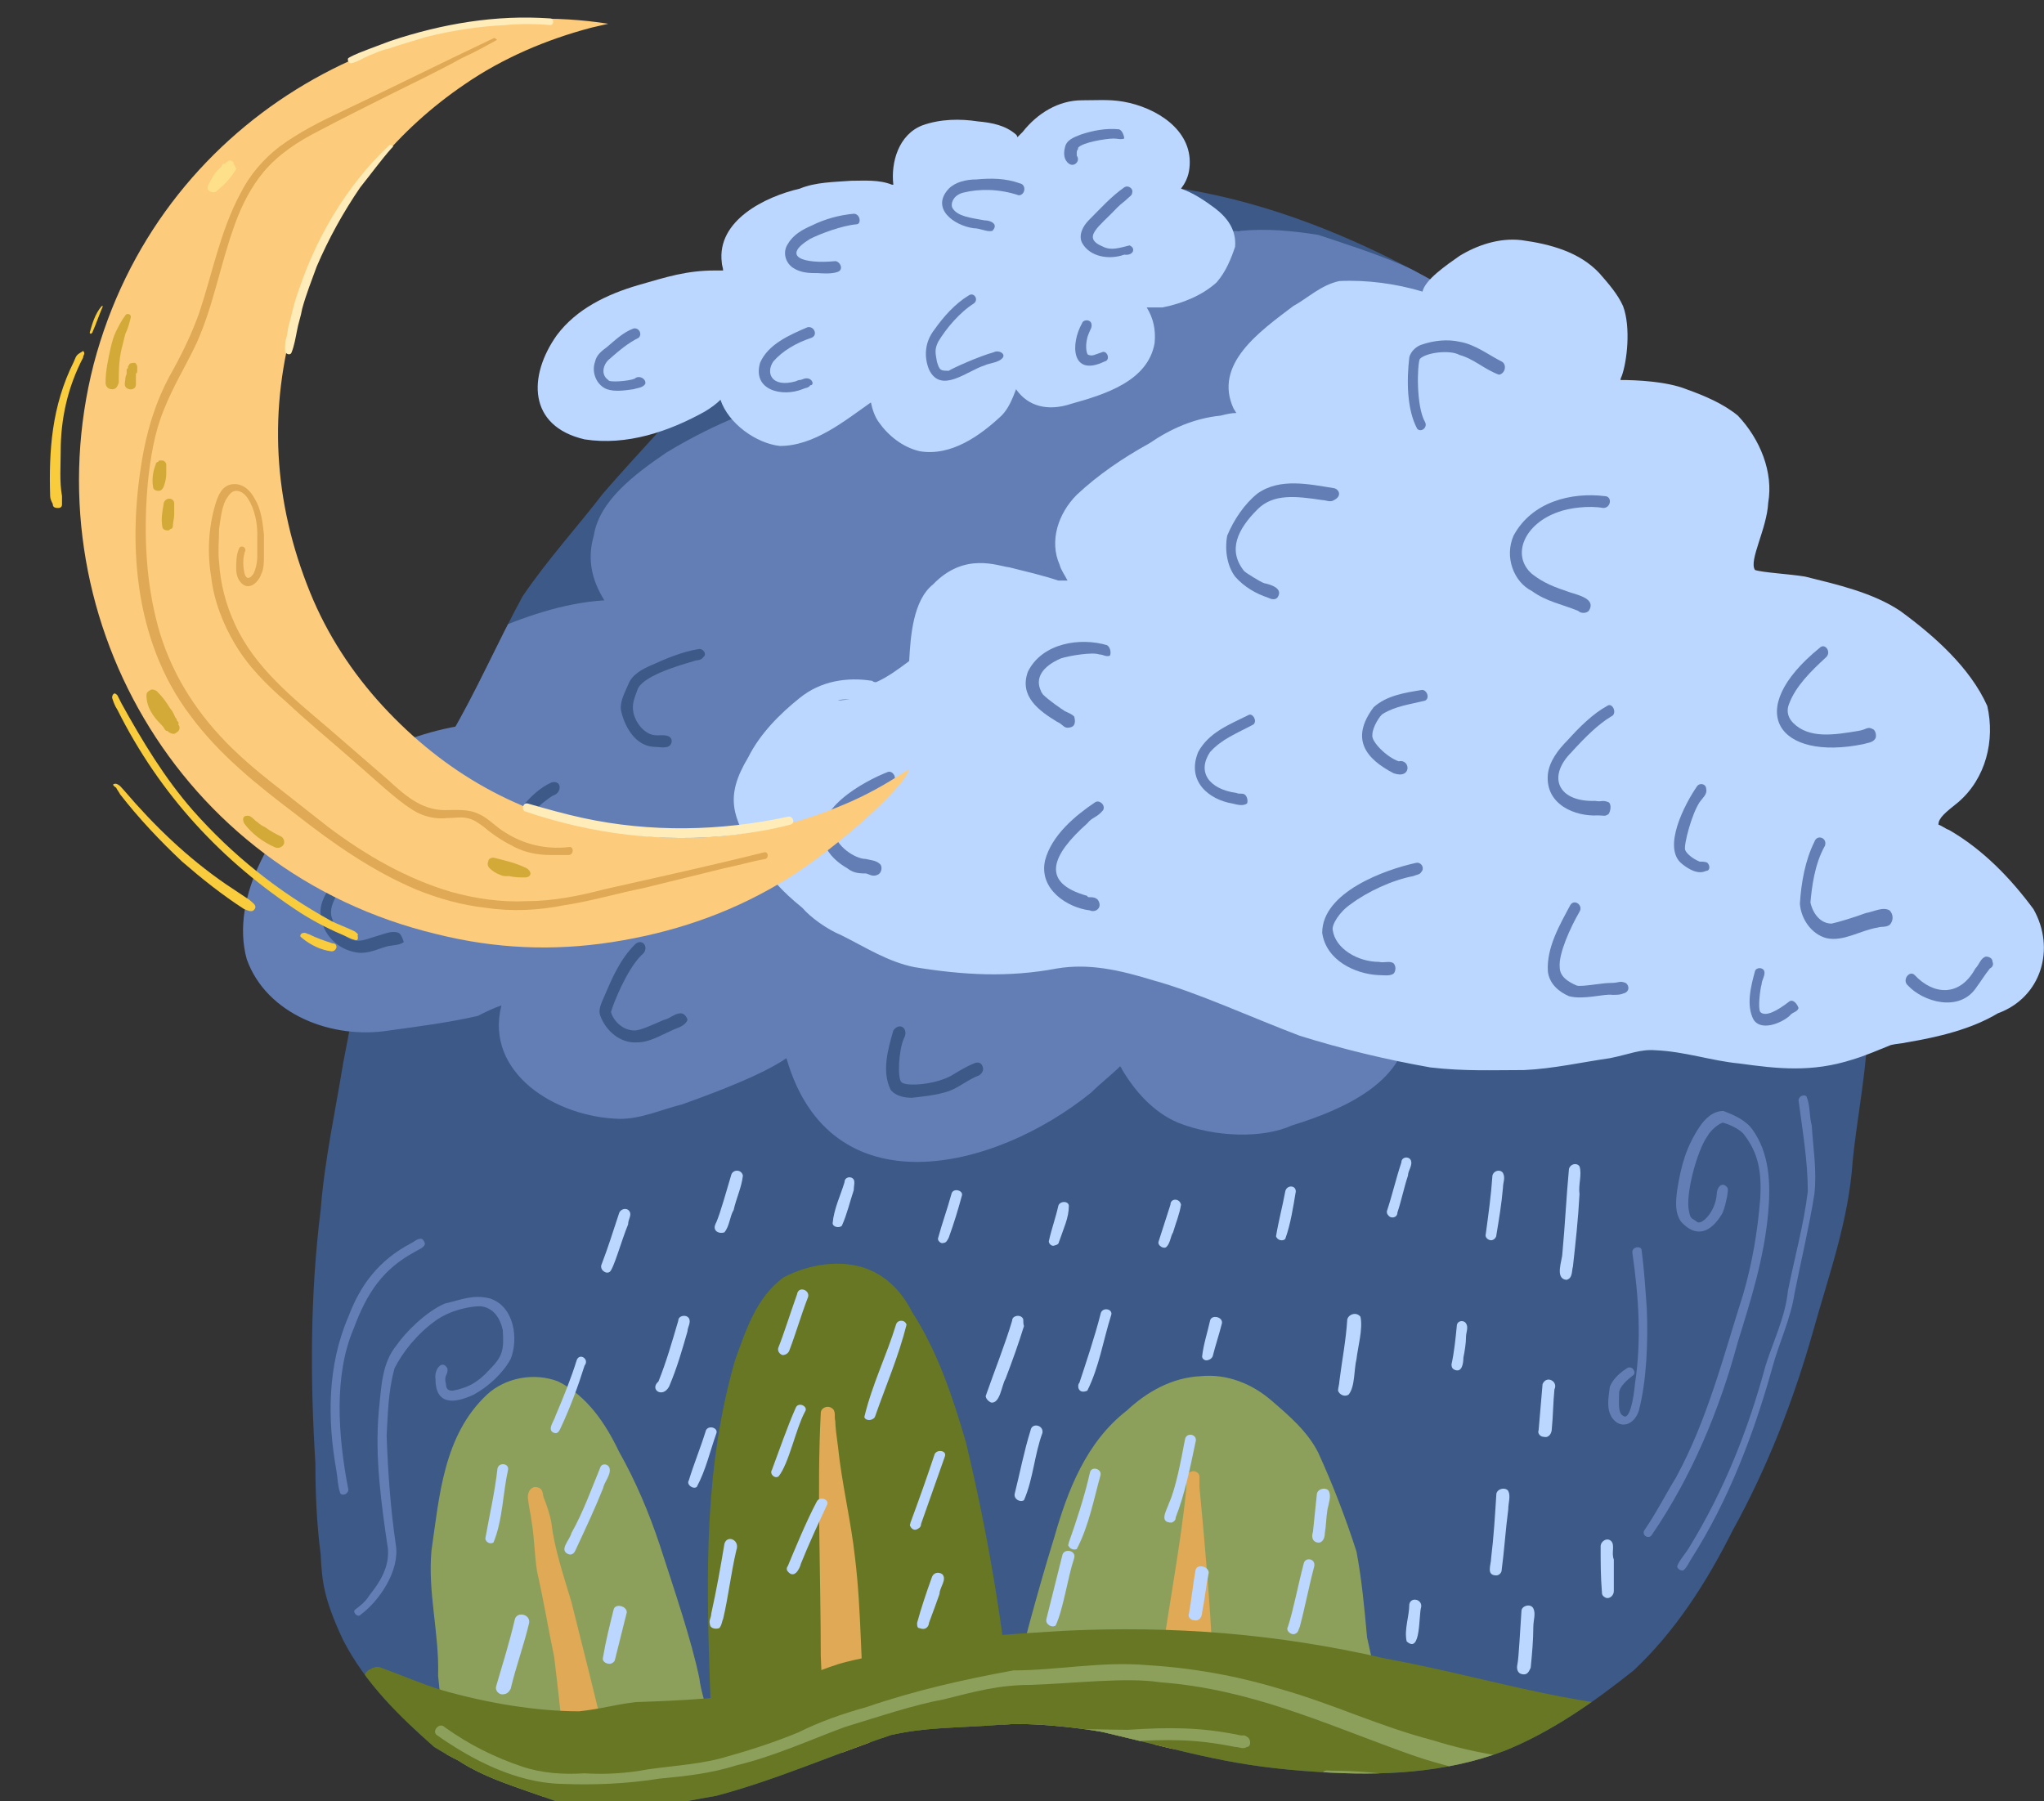 <?xml version="1.0" encoding="utf-8"?>
<!-- Generator: Adobe Illustrator 27.0.0, SVG Export Plug-In . SVG Version: 6.00 Build 0)  -->
<svg version="1.1" xmlns="http://www.w3.org/2000/svg" xmlns:xlink="http://www.w3.org/1999/xlink" x="0px" y="0px"
	 viewBox="0 0 154.9 136.5" style="enable-background:new 0 0 154.9 136.5;" xml:space="preserve">
<rect x="0" y="0" width="154.9" height="136.5" fill="#333333" stroke="none"/>
<style type="text/css">
	.st0{fill:#FFFFFF;}
	.st1{fill:#3C5987;}
	.st2{clip-path:url(#SVGID_00000178910082032595445960000013794897233981812380_);}
	.st3{fill:#8CA2CF;}
	.st4{fill:#BBD7FF;}
	.st5{fill:#627EB5;}
	.st6{clip-path:url(#SVGID_00000060021911994728555000000002998080986450875041_);}
	.st7{fill:#8CA05C;}
	.st8{fill:#677724;}
	.st9{fill:#E0A955;}
	.st10{fill:#669CD3;}
	.st11{clip-path:url(#SVGID_00000036965409694277039570000012477989347998289291_);}
	.st12{fill:#92C4FC;}
	.st13{fill:#FAF4D2;}
	.st14{fill:#FCCB7C;}
	.st15{clip-path:url(#SVGID_00000050638486255115893140000007020484305833019832_);}
	.st16{clip-path:url(#SVGID_00000093871011482233588010000003759229317826209433_);}
	.st17{fill:#C5CAF0;}
	.st18{clip-path:url(#SVGID_00000063594212059406082250000013262875117136675482_);}
	.st19{clip-path:url(#SVGID_00000078739421402708304350000008470641235585021870_);}
	.st20{clip-path:url(#SVGID_00000130638406717029328770000008021366160433414028_);}
	.st21{clip-path:url(#SVGID_00000083803642202403637750000017756115185648603060_);}
	.st22{fill:#F9CC3D;}
	.st23{fill:#FFEAAE;}
	.st24{fill:#FFECB8;}
	.st25{fill:#D3AA37;}
	.st26{fill:#FFE08A;}
	.st27{clip-path:url(#SVGID_00000067220990943834938010000005383584640539840932_);}
	.st28{clip-path:url(#SVGID_00000069372834777728846820000013840548642948045193_);}
	.st29{clip-path:url(#SVGID_00000013188112568357761020000014147478589717878405_);}
	.st30{clip-path:url(#SVGID_00000018939006285138115910000006964184716708124077_);}
	.st31{clip-path:url(#SVGID_00000111170438040483546610000013545396458555286173_);}
	.st32{clip-path:url(#SVGID_00000041280290876995297910000004475090880394606475_);}
	.st33{clip-path:url(#SVGID_00000050640384748015270820000002118558831931362946_);}
	.st34{clip-path:url(#SVGID_00000093886756645117800410000011711625971044440491_);}
	.st35{clip-path:url(#SVGID_00000010308325704387005260000010489355850927551644_);}
</style>
<g id="BACKGROUND">
</g>
<g id="OBJECTS">
	<g>
		<g>
			<path class="st1" d="M141.4,72.4c-0.2-2.5-0.9-4.9-1.4-7.3c-0.5-2-0.8-4-1.3-6c-0.9-3.9-2.2-7.7-3.8-11.4
				c-1.3-3.5-3.2-6.6-5.4-9.5c-2.6-3.4-5.5-6.5-8.7-9.1c-1.9-1.5-4-2.6-6-4C97.3,13.4,73.7,5.6,53.6,28.6c-2.6,3-5.3,5.8-7.9,8.8
				c-2,2.6-4.2,5-6.1,7.8c-1.9,3.5-3.5,7.2-5.5,10.6c-1,1.9-2.1,3.8-2.9,5.8c-1,2.6-1.7,5.4-2.6,8c-1.2,3.6-1.9,7.3-2.6,11
				c-0.6,3.7-1.4,7.3-1.7,11.1c-0.8,6.4-0.8,12.8-0.4,19.2c0,2.3,0.1,4.6,0.4,6.9c0.1,2,0.2,3.3,1.7,6.5c1.7,3.3,4.3,5.8,6.9,8.1
				c1.8,1.1,1.5,0.8,2.1,1.2c1.6,1,3.4,1.6,5.1,2.2c1.8,0.6,3.6,1.4,5.4,1.6c2.9-0.1,5.9-0.8,8.8-1.3c4.5-1.2,8.8-3.1,13.2-4.6
				c2.7-0.6,4.4-0.5,8.6-0.8c2.8-0.2,7.3,0.5,7.6,0.6c6.8,1.6,9.7,2.6,16.3,3c4.7,0.3,9.5,0.1,14-1.6c3.5-1.4,6.8-3.7,9.8-6.1
				c3.1-2.9,5.5-6.6,7.5-10.6c2.6-4.7,4.6-9.8,6.1-15.1c1.2-4.3,2.7-8.4,3-12.9c0.3-3,0.9-6,1.1-9.1
				C141.8,76.6,141.5,74.5,141.4,72.4"/>
			<g>
				<defs>
					<path id="SVGID_00000133502389729206774590000008233381324786025121_" d="M141.4,72.4c-0.2-2.5-0.9-4.9-1.4-7.3
						c-0.5-2-0.8-4-1.3-6c-0.9-3.9-2.2-7.7-3.8-11.4c-1.3-3.5-3.2-6.6-5.4-9.5c-2.6-3.4-5.5-6.5-8.7-9.1c-1.9-1.5-4-2.6-6-4
						C97.3,13.4,73.7,5.6,53.6,28.6c-2.6,3-5.3,5.8-7.9,8.8c-2,2.6-4.2,5-6.1,7.8c-1.9,3.5-3.5,7.2-5.5,10.6c-1,1.9-2.1,3.8-2.9,5.8
						c-1,2.6-1.7,5.4-2.6,8c-1.2,3.6-1.9,7.3-2.6,11c-0.6,3.7-1.4,7.3-1.7,11.1c-0.8,6.4-0.8,12.8-0.4,19.2c0,2.3,0.1,4.6,0.4,6.9
						c0.1,2,0.2,3.3,1.7,6.5c1.7,3.3,4.3,5.8,6.9,8.1c1.8,1.1,1.5,0.8,2.1,1.2c1.6,1,3.4,1.6,5.1,2.2c1.8,0.6,3.6,1.4,5.4,1.6
						c2.9-0.1,5.9-0.8,8.8-1.3c4.5-1.2,8.8-3.1,13.2-4.6c2.7-0.6,4.4-0.5,8.6-0.8c2.8-0.2,7.3,0.5,7.6,0.6c6.8,1.6,9.7,2.6,16.3,3
						c4.7,0.3,9.5,0.1,14-1.6c3.5-1.4,6.8-3.7,9.8-6.1c3.1-2.9,5.5-6.6,7.5-10.6c2.6-4.7,4.6-9.8,6.1-15.1c1.2-4.3,2.7-8.4,3-12.9
						c0.3-3,0.9-6,1.1-9.1C141.8,76.6,141.5,74.5,141.4,72.4"/>
				</defs>
				<clipPath id="SVGID_00000175323230771114514210000013279992624161145990_">
					<use xlink:href="#SVGID_00000133502389729206774590000008233381324786025121_"  style="overflow:visible;"/>
				</clipPath>
				<g style="clip-path:url(#SVGID_00000175323230771114514210000013279992624161145990_);">
					<path class="st5" d="M138.8,55.4c-0.7-5.5-3.8-9.9-7.8-14.2c-1.7-1.8-3-3.9-4.9-5.6c-1.4-1.4-2.5-2.9-3.9-4.3
						c-1.7-1.7-2.9-2.5-4.7-4.1c-2.9-3-7-5.2-11.2-7.1c-2.1-0.9-4.3-1.6-6.4-2.3c-1.9-0.3-3.9-0.5-5.9-0.3c-0.3,0.1-0.2-0.1-0.9,0.1
						c-0.1,0-0.1,0.1-0.2,0.1c-4.3,0.1-8.7,0.6-12.4,2.1c-4.1,1.9-6.5,5.3-6.9,8.8c0,0.2,0,0.3,0,0.4c-0.9-0.2-1.8-0.4-2.7-0.4
						c-7.8,0.2-14.3,2-20.4,5.7C48,36,45.4,38,45,40.6c-0.5,1.7-0.2,3.3,0.8,4.9c-3.2,0.2-6.2,1.3-9,2.5c-5.7,2.2-11.3,4.9-14.9,8.8
						c-2.2,3.2,1.8,5.7,5.8,6c7.9,0.7,15.9-0.1,23.8-0.7c-1.9,2.2-4,5-1.9,7.4c6.3,6.8,23.6,4.2,31.9,0.2c1.9-0.8,3.6-1.8,5.3-2.8
						c0.3,1.1,1.1,2,2.1,2.8c1.2,1.2,2.9,2,4.9,2.2c8.3,1.1,19-1.7,25.6-6.7c0,0.4,0.2,0.8,0.4,1.2c0.7,1.4,2.3,2.4,4.3,2.8
						c2.1,0.5,4.2,0.2,6.3-0.4c3.8-0.9,7.4-2.7,9.5-5.3C141.6,60.8,139.2,57.2,138.8,55.4"/>
					<g>
						<g>
							<path class="st7" d="M53,127.2c-0.6-2.9-1.9-6.7-3-10.1c-0.8-2.4-1.8-4.8-3.1-7.1c-1-2.1-2.4-4.2-4.6-5.3
								c-1.8-0.7-4-0.3-5.4,1c-3.3,3.1-3.6,7.7-4.2,11.8c-0.3,3.2,0.6,6.3,0.5,9.5c0.4,3.7,0.6,7.5,1.6,11.1c0,0.1,0.1,0.1,0.2,0.1
								c0.2,0.7,1.3,0.6,1.6-0.2c0.1-0.1,0.2-0.3,0.2-0.4c0,0,0,0,0,0c0.1-0.1,0.1-0.1,0.1-0.1c0.4-0.3,1.2-0.6,1.6-0.8
								c0.5-0.1,0.8-0.1,1.7-0.3c0.3,0,0.5-0.1,0.8-0.2c1-0.2,2.5-0.8,2.8-0.8c2.2-0.1,4.3-0.5,6.4-0.4c1.1,0,2.3,0.1,3.4-0.1
								c0,0,0,0,0.1,0c0.3-0.1,0.6-0.2,0.7-0.5C54.6,132,53.2,129,53,127.2 M104.8,129.3c-0.4-1.5-0.9-3.9-1.2-5.2
								c-0.2-2.2-0.4-4.4-0.8-6.5c-0.8-2.5-1.8-5.1-2.9-7.5c-0.8-1.6-2.2-2.8-3.6-4c-1.4-1.2-3.3-2-5.3-1.8
								c-2.2,0.1-4.1,1.2-5.6,2.6c-3.1,2.4-4.5,6.1-5.5,9.6c-1.3,4.2-2.4,8.4-3.5,12.7c-0.1,0.6-0.5,1.3-0.4,1.9
								c-0.2,0.1-0.3,0.3-0.4,0.4c-0.3,0.5,0.4,1.1,1,0.9c0.1,0,0.3-0.2,0.4-0.3c0.1,0,0.1,0,0.1-0.1c1.5-0.3,4-0.2,6.1-0.1
								c2.7,0.2,5.4,0,8.1-0.1c4,0.1,8.1,0.2,12.1-0.2c0.6-0.1,1.4-0.4,1.5-1C105.1,130.1,104.9,129.7,104.8,129.3"/>
							<path class="st8" d="M76.7,129.8c-0.8-7.2-1.8-13.4-3.5-20.5c-1-3.4-2.1-6.8-4.1-9.9c-0.7-1.4-1.8-2.6-3.3-3.2
								c-2-0.8-4.5-0.4-6.4,0.6c-2.1,1.5-2.9,4.1-3.7,6.3c-2.3,8-2.2,15.9-1.9,24.6c0.1,1.9,0.1,3.9,0.3,5.8
								c-0.4,0.4-0.2,1.1,0.4,1.2c0.2,0.1,0.8-0.2,1-0.3c0.9-0.3,1.2-0.3,2.3-0.8c0.3-0.1,3.8-0.9,4.1-0.9c2.1-0.4,3.1-0.9,5.3-1
								c2.5,0.2,5.6,0,7.4,0.2C77,132.6,77,131.8,76.7,129.8"/>
							<path class="st9" d="M46.6,135.1c-0.2-1.2-0.5-2.1-0.7-3.1c-0.7-3.1-1.7-7-2.6-10.6c-0.6-2-1.3-4.1-1.5-5.9
								c-0.1-0.7-0.5-1.8-0.6-2c-0.1-0.3,0-0.8-0.7-0.8c-0.4,0.1-0.5,0.5-0.5,0.8c0.1,0.9,0.2,1.1,0.3,1.9c0.2,1.2,0.2,2.4,0.4,3.7
								c0.5,2.2,0.9,4.6,1.3,6.5c0.4,3.4,0.8,6.7,1,10.1c0,0.2,0,0.5,0.2,0.7c0.2,0.1,0.4,0.1,0.6,0c0.1,0,0.2,0.1,0.3,0
								c0.1,0,0.2,0,0.2-0.1c0,0,0.1,0,0.1,0c0.2-0.1,0.9-0.2,0.7-0.2c0.2-0.2,1.1,0.2,1.5-0.3C46.8,135.8,46.6,134.7,46.6,135.1"/>
							<path class="st9" d="M65.6,130.3c-0.4-4-0.3-8.1-0.8-12.2c-0.3-2.8-1-5.6-1.3-8.5c-0.1-0.7-0.2-1.5-0.2-1.9
								c-0.1-0.3,0.1-0.8-0.3-1c-0.3-0.2-0.8,0-0.8,0.4c-0.3,5.8,0,12.1,0,18.4c0.1,2.3,0.2,4.7,0.4,7c0.1,0.2,0.4,0.3,0.6,0.2
								c0.5,0.3,0.6,0,1.2,0.1C66.4,133.1,65.9,132.2,65.6,130.3"/>
							<path class="st9" d="M90.9,112.7c0-0.2,0-0.5,0-0.7c0,0,0-0.1,0-0.1h0c0-0.2-0.2-0.4-0.5-0.4c-0.5,0.1-0.5,0.4-0.5,0.8
								c0,0.1,0,0.1,0,0.2c0,0.1,0,0.2,0,0.3c-0.4,4.3-1.5,9.8-2.1,14.5c-0.1,1.5-0.7,3.1-0.6,4.6c0.1,0.1,0.1,0.1,0.2,0.2
								c0.1,0.2,0.3,0.3,0.5,0.3c0.1,0,0.5,0.1,0.6,0.1c0.7,0.1,1.4,0.1,2.1,0.1c-0.1,0,1,0.3,1.1-0.4c0-2.4,0-4.3,0.2-6.4
								C91.7,121.3,91.3,117,90.9,112.7"/>
						</g>
						<g>
							<path class="st8" d="M147.6,126.7c-1.4,0.8-3.5,1.4-5.6,1.9c-3.9,1.4-8.6,0.9-13.2,0.9c-8.1,0.4-15.6-2.3-23.8-3.8
								c-8.3-1.9-16.1-2.5-24.4-2.1c-3,0.2-6,0.3-9,0.9c-1.3,0.2-2.6,0.2-3.8,0.6c-1.4,0.4-2.8,0.6-4.2,1c-1.9,0.6-3.7,1.5-5.6,2
								c-2.5,0.6-6.6,0.8-9.8,0.9c-1.7,0.2-2.5,0.5-4.3,0.7c-3.2,0-6.9-0.6-10.4-1.6c-1.6-0.5-2.7-1-4.6-1.7c-0.2-0.1-0.4-0.1-0.6,0
								c-0.1,0-0.2,0.1-0.2,0.1c-0.4,0.1-0.6,0.6-0.5,0.9c0,0.1,0.1,0.2,0.1,0.2c0,0,0,0,0,0.1c0.3,0.9,0.6,1.6,0.8,2.1
								c1.7,3.4,5,5.6,8,7.7c2.7,1.7,5.6,2.9,8.5,4.2c1.6,0.7,3,1.8,4.7,2.4c2.6,0.6,5.4,0.5,8.1,0.7c2.5,0.1,5-0.6,7.5-1.2
								c3.4-0.6,6.6-1.9,9.9-2.7c1.9-0.8,3.7-1.6,5.7-2c3.3-0.8,6.1-1.5,9.1-1.9c3.5-0.4,7,0,10.5,0.1c4.5-0.1,8.6,0.6,13.3,1.2
								c5.5,0.7,11.1,1.3,16.7,1.4c3.2,0,6.3-1.1,8.8-2.9c2.3-1.2,4.3-2.8,5.9-4.9C146.2,131.1,150.1,126.8,147.6,126.7"/>
							<g>
								<path class="st7" d="M142.3,131c-0.3-0.1-0.7,0.1-1,0.2c-1,0.3-2.1,0.6-3.1,0.8c-2.6,0.8-4.8,1-7.7,1.4
									c-7.6,0.4-14.9,0.7-21.9-1.5c-4.2-1.1-7.4-2.7-11.6-3.9c-3.3-1-6.7-1.6-10.1-1.8c-3.4-0.3-6.8,0.4-10.1,0.4
									c-3.8,0.7-7.4,1.5-11.2,2.8c-1.8,0.5-3.5,1.1-5.1,1.9c-1.7,0.7-3.5,1.3-5.3,1.8c-1.9,0.6-4,0.7-6.1,1
									c-1.6,0.3-3.2,0.4-4.8,0.3c-1.6,0.1-3.2,0-4.7-0.5c-2.1-0.7-4.1-1.7-5.9-3c-0.4-0.4-1,0.3-0.6,0.6c2.7,1.9,6,3.6,9.4,3.7
									c2.5,0.1,5,0,7.5-0.4c2.1-0.2,3.9-0.4,5.8-1c2.9-0.7,5.5-1.9,8.2-2.9c2.6-0.8,5.3-1.7,7.5-2.1c2.4-0.6,4.2-1.1,6.6-1.1
									c3.1-0.1,7.3-0.6,9.8-0.2c6.8,0.5,12.4,3.1,18.5,5.3c6,2.2,11.4,2.4,17.7,2.5c5.1-0.1,10.2-0.5,15-1.8c1-0.2,2-0.6,3-0.8
									c0.3-0.1,0.5-0.2,0.7-0.4C143,131.7,142.7,131.1,142.3,131"/>
								<path class="st7" d="M94.6,131.7c-0.4-0.3-0.3-0.1-0.7-0.2c-2.9-0.6-5.3-0.6-8.4-0.4c-2.3,0-4.7-0.2-7,0.3
									c-2.8,0.6-5.6,1.3-8.3,2.1c-2.9,1.3-6,2.4-9,3.5c-3.1,1.1-5.9,1.3-9.3,1.7c-0.7,0.1-1.5,0-2.1,0.3c-0.3,0.3,0,0.9,0.4,0.8
									c3.9-0.4,7.8-0.7,11.5-2c2.2-0.9,4.4-1.6,6.6-2.5c1.6-0.8,3.3-1.4,5.1-1.7c4.1-1.1,7.6-2,11.9-1.6c3.3-0.2,5.3-0.2,8.3,0.4
									c0.3,0,0.6,0.2,0.9,0C94.8,132.4,94.8,131.9,94.6,131.7"/>
								<path class="st7" d="M82.6,135.2c-2,0-4.1,0.5-6.2,0.7c-2.2,0.5-4.4,1.1-6.6,1.7c-3.3,1.2-6.7,2.2-9.9,3.8
									c-0.7,0.4-2,0.7-2.4,1.4c-0.1,0.4,0.4,0.8,0.8,0.5c6.5-3.5,14.8-6.1,22.2-6.9c0.7-0.2,1.6,0,2.2-0.4
									C83,135.8,82.9,135.3,82.6,135.2"/>
								<path class="st7" d="M135.8,136.4c-0.4-0.2-0.7,0.1-1.1,0.1c0,0,0,0-0.1,0c-1.6,0.2-3.2,0.5-4.8,0.5c-2.1,0-4.1,0.3-6.2,0.2
									c-3.3-0.4-7.7-0.7-11.6-1.6c-3.7-0.7-7.4-1.4-11.1-1.4c-0.3,0-0.5-0.1-0.7,0.2c-0.3,0.3,0,0.9,0.4,0.8
									c6.3,0,12.8,2.1,19.4,2.6c1.3,0.1,3.1,0.4,4.7,0.4c1.6,0,3.2-0.2,4.9-0.2c1.3,0,2.5-0.1,3.8-0.2c0.8,0,1.5-0.1,2.3-0.3
									C136.2,137.4,136.3,136.6,135.8,136.4"/>
							</g>
						</g>
					</g>
				</g>
			</g>
		</g>
		<g>
			<path class="st5" d="M37.1,98.4c-1.3-0.3-2.1,0.1-3.4,0.4c-1.4,0.6-3,2.2-3.6,3.1c-1.2,1.4-1.2,3.3-1.4,5.1
				c-0.3,3.5,0.2,7,0.7,10.4c0.1,1.4-0.6,2.5-1.4,3.5c-0.3,0.5-0.7,0.8-1.1,1.1c-0.2,0.2,0.2,0.6,0.4,0.4c1.5-1.1,3-3.4,2.7-5.3
				c-0.4-2.7-0.6-5.5-0.7-8.3c0.1-1.6,0.1-3.3,0.6-5.1c0.6-1.2,1.7-2.6,3.1-3.6c1.1-0.8,2.6-1.1,3.4-1.1c1,0.1,1.5,0.9,1.7,1.8
				c0.1,1.5,0,2-1,3c-0.9,1-1.7,1.4-2.8,1.6c-0.3,0-0.5-0.1-0.5-0.5c-0.2-0.7,0.2-0.7,0.1-1.2c-0.4-0.7-1,0.1-0.9,0.8
				c0,2,1.4,1.9,2.9,1.2c1.1-0.6,2.2-1.6,2.8-2.7C39.3,101.5,39,99,37.1,98.4"/>
			<path class="st5" d="M31.8,93.9c-0.2,0-0.4,0.2-0.6,0.3c-2.5,1.3-3.9,3.2-4.8,5.6c-1.6,3.7-1.6,7.8-0.9,11.7
				c0.1,0.6,0.1,1.2,0.3,1.7c0.2,0.2,0.6,0,0.6-0.3c-0.8-4.1-1.1-8.7,0.4-12.2c1-2.7,2.2-4.5,4.6-5.8c0.3-0.2,0.7-0.3,0.8-0.6
				C32.2,94.1,32,93.8,31.8,93.9"/>
			<path class="st5" d="M132.8,85.6c-0.5-0.7-1.4-1.1-2.2-1.4c-0.8,0-1.4,0.6-1.8,1.2c-1,1.5-1.4,2.9-1.7,4.8
				c-0.1,0.8-0.2,1.7,0.3,2.4c1.1,1.2,2.2,0.9,3.1-0.6c0.2-0.4,0.3-0.9,0.4-1.4c0-0.2,0.1-0.4,0-0.6c-0.4-0.5-0.8,0-0.8,0.5
				c-0.1,1.4-1.2,2.4-1.5,2.1c-0.4-0.3-0.5-0.2-0.6-0.8c-0.3-1.2,0.6-4.6,1.4-5.7c0.4-0.7,1.2-1.1,1.2-1c0.4,0.1,1.1,0.4,1.5,0.8
				c1.2,1.5,1.4,3,1.3,4.9c-0.2,2.5-0.6,4.9-1.3,7.3c-1.5,4.7-2.7,9.5-5.1,13.9c-0.8,1.3-1.5,2.7-2.4,4c-0.2,0.4,0.4,0.7,0.6,0.3
				c3-4.4,5.1-9.4,6.5-14.6c1-3.2,2-6.4,2.3-9.8C134.2,89.7,134.1,87.4,132.8,85.6"/>
			<path class="st5" d="M124.4,94.7c-0.1-0.3-0.7-0.2-0.7,0.2c0.5,3.5,0.7,6.7,0.2,10c-0.1,1.1-0.4,2.8-0.9,2.4
				c-0.4-0.2-0.3-1-0.3-1.7c0-0.5,0.6-1,1.1-1.4c0.1-0.1,0.1-0.3-0.1-0.5c-0.3-0.2-0.5,0.1-0.7,0.2c-0.4,0.3-0.8,0.7-1,1.2
				c-0.1,0.8-0.3,1.7,0.2,2.4c0.7,0.9,1.7,0.4,2-0.6c0.6-2.3,0.7-5.3,0.6-7.7C124.7,97.8,124.6,96.2,124.4,94.7"/>
			<path class="st5" d="M137.3,85.3c-0.2-0.7-0.1-1.5-0.4-2.2c-0.2-0.2-0.6,0-0.6,0.3c0.3,2.3,0.7,4.6,0.7,6.9c-0.3,2.5-1,5-1.5,7.5
				c-0.2,2-1.1,3.8-1.7,5.7c-1.3,4.8-3.1,9.4-5.8,13.8c-0.3,0.5-0.7,0.9-0.9,1.4c0,0.2,0.3,0.4,0.5,0.3c0.3-0.3,0.4-0.6,0.6-0.9
				c2.8-4.4,4.7-9.4,6.1-14.4c0.5-1.9,1.4-3.7,1.7-5.7c0.5-2.5,1.1-5,1.5-7.5C137.7,88.7,137.4,87,137.3,85.3"/>
		</g>
		<g>
			<path class="st4" d="M47.7,91.8c-0.2-0.3-0.7-0.2-0.8,0.2c-0.5,1.5-0.8,2.5-1.3,3.8c-0.2,0.4,0.3,0.8,0.6,0.6
				c0.3-0.2,0.9-2.4,1.4-3.6C47.6,92.4,47.9,92.1,47.7,91.8"/>
			<path class="st4" d="M55.4,89.1c-0.3,1-0.8,2.8-1.1,3.5c-0.1,0.2-0.2,0.4-0.1,0.6c0.1,0.2,0.4,0.3,0.7,0.2
				c0.4-0.5,0.4-1.2,0.7-1.7c0.2-0.9,0.6-1.7,0.7-2.6C56.2,88.6,55.5,88.6,55.4,89.1"/>
			<path class="st4" d="M52.2,99.9c-0.2-0.3-0.8-0.2-0.8,0.2c-0.5,1.7-0.9,3.1-1.5,4.6c-0.7,0.6,0.3,1.3,0.8,0.4
				c0.6-1.4,1-2.8,1.4-4.2C52.1,100.6,52.4,100.2,52.2,99.9"/>
			<path class="st4" d="M64.7,89.4c-0.2-0.3-0.7-0.2-0.7,0.2c-0.3,1-0.8,2-0.9,3.1c0,0.3,0.5,0.4,0.7,0.2c0.4-0.9,0.6-1.8,0.9-2.7
				C64.7,89.9,64.8,89.6,64.7,89.4"/>
			<path class="st4" d="M60.4,98.1c-0.5,1.4-1,3-1.4,4c-0.1,0.2,0,0.5,0.3,0.6c0.2,0,0.4-0.1,0.5-0.3c0.5-1.3,0.9-2.7,1.4-4
				C61.5,97.8,60.5,97.4,60.4,98.1"/>
			<path class="st4" d="M72.1,90.5c-0.3,1.1-0.7,2.2-1,3.3c-0.1,0.2,0.2,0.5,0.4,0.4c0.2,0,0.3-0.2,0.4-0.4c0.4-1.1,0.7-2.1,1-3.2
				C73,90.2,72.2,90,72.1,90.5"/>
			<path class="st4" d="M67.9,100.4c-0.7,2.3-1.8,4.5-2.4,7c0.1,0.3,0.6,0.3,0.8,0c0.8-2.3,1.8-4.6,2.4-7
				C68.6,100,68,100,67.9,100.4"/>
			<path class="st4" d="M80.2,91.4c-0.2,0.9-0.5,1.7-0.7,2.6c-0.1,0.2,0.2,0.5,0.4,0.4c0.4-0.1,0.3-0.2,0.4-0.4
				c0.3-0.9,0.7-1.7,0.7-2.6C81,91,80.3,91,80.2,91.4"/>
			<path class="st4" d="M77.5,99.9c-0.2-0.3-0.8-0.2-0.8,0.2c-0.5,1.7-1.3,3.7-2,5.7c0,0.2,0.2,0.4,0.4,0.5c0.7,0.1,0.8-1.3,1.1-1.8
				c0.5-1.3,1-2.7,1.4-4C77.5,100.2,77.6,100,77.5,99.9"/>
			<path class="st4" d="M60.3,106.7c-0.7,1.6-1.2,3.1-1.8,4.7c-0.2,0.3,0.2,0.7,0.5,0.5c0.8-1,1.3-3.6,2-4.9
				C61.3,106.6,60.5,106.2,60.3,106.7"/>
			<path class="st4" d="M53.5,108.4c-0.4,1.3-0.9,2.5-1.3,3.8c-0.2,0.3,0.3,0.7,0.6,0.5c0.7-1.3,1-2.7,1.5-4.1
				C54.4,108.2,53.7,108,53.5,108.4"/>
			<path class="st4" d="M43.7,103.1c-0.4,1.3-1,2.8-1.6,4.2c-0.1,0.4-0.7,1.1-0.1,1.3c0.3,0.1,0.4-0.2,0.5-0.4
				c0.7-1.5,1.3-3.1,1.8-4.7C44.7,103,43.9,102.5,43.7,103.1"/>
			<path class="st4" d="M45.5,111.2c-0.7,1.7-1.3,3.4-2.2,5c-0.1,0.5-1,1.3-0.2,1.6c0.4,0.1,0.5-0.3,0.6-0.5c0.7-1.5,1.4-3,2-4.5
				c0.1-0.5,0.6-1,0.5-1.5C46.1,110.9,45.6,110.9,45.5,111.2"/>
			<path class="st4" d="M61.9,113.8c-0.8,1.5-1.7,3.7-2.2,4.9c-0.1,0.1-0.1,0.3,0,0.4c0.5,0.6,0.9-0.2,1-0.6c0.6-1.5,1.3-3,2-4.5
				C62.8,113.6,62.1,113.4,61.9,113.8"/>
			<path class="st4" d="M70.8,110.3c-0.6,1.8-1.1,3.2-1.8,5.1c0,0,0,0.1,0,0.1c0,0,0,0,0-0.1c0,0.1-0.1,0.2,0,0.3
				c0.1,0.2,0.3,0.3,0.5,0.2c0.2-0.1,0.3-0.2,0.3-0.4c0.6-1.7,1.2-3.4,1.8-5.1C71.8,109.9,70.9,109.8,70.8,110.3"/>
			<path class="st4" d="M73.7,115.3C73.7,115.3,73.7,115.3,73.7,115.3"/>
			<path class="st4" d="M88.7,91.3c-0.3,0.9-0.6,1.9-0.9,2.8c-0.1,0.3,0.4,0.6,0.6,0.4c0.3-0.3,0.3-0.8,0.5-1.1
				c0.2-0.7,0.5-1.4,0.6-2.1C89.4,90.8,88.7,90.8,88.7,91.3"/>
			<path class="st4" d="M83.4,99.6c-0.4,1.6-1.2,4-1.6,5.2c-0.2,0.2-0.1,0.9,0.6,0.6c0.9-1.8,1.2-3.8,1.8-5.7
				C84.4,99.2,83.5,99,83.4,99.6"/>
			<path class="st4" d="M82.6,111.6c-0.4,1.8-1.1,3.9-1.6,5.3c0,0.1,0,0,0,0c0,0.1-0.1,0.2,0,0.3c0.1,0.2,0.4,0.3,0.6,0.2
				c0.9-1.7,1.3-3.8,1.8-5.6C83.5,111.3,82.7,111.1,82.6,111.6"/>
			<path class="st4" d="M89.8,109.1c-0.3,1.6-0.7,3.7-1.2,4.8c-0.2,0.6-0.8,1.5,0.2,1.5c0.2-0.1,0.3-0.2,0.3-0.4
				c0.7-1.8,1.1-3.8,1.5-5.7C90.8,108.7,89.9,108.5,89.8,109.1"/>
			<path class="st4" d="M91.7,100.1c-0.2,0.9-0.5,1.8-0.6,2.7c0,0.2,0.2,0.3,0.3,0.3c0.2,0,0.4-0.1,0.5-0.3c0.2-0.8,0.5-1.7,0.7-2.5
				C92.7,99.8,91.8,99.6,91.7,100.1"/>
			<path class="st4" d="M97.4,90.3c-0.2,1.1-0.5,2.2-0.7,3.4c0.1,0.3,0.5,0.4,0.7,0.2c0.4-1.1,0.6-2.4,0.8-3.6
				C98.2,89.8,97.5,89.8,97.4,90.3"/>
			<path class="st4" d="M106.9,87.9c-0.2-0.3-0.7-0.2-0.7,0.2c-0.4,1.2-0.7,2.5-1.1,3.7c0,0.1,0,0.2,0.1,0.3
				c0.2,0.3,0.7,0.2,0.7-0.2c0.3-0.9,0.5-1.9,0.8-2.8C106.7,88.7,107.1,88.3,106.9,87.9"/>
			<path class="st4" d="M103.1,99.8c-0.3-0.4-0.9-0.2-1,0.2c-0.1,1.6-0.4,3.1-0.6,4.7c0,0.2-0.1,0.5-0.1,0.7
				c0.1,0.3,0.5,0.5,0.8,0.3c0.5-0.6,0.4-1.9,0.6-2.7C102.9,102.1,103.3,100.7,103.1,99.8"/>
			<path class="st4" d="M100.7,113c-0.2-0.3-0.8-0.2-0.9,0.2c-0.1,1-0.2,1.9-0.3,2.9c-0.1,0.3-0.1,0.7,0.3,0.8
				c0.4,0.1,0.6-0.3,0.6-0.7c0.1-0.6,0.1-1.2,0.2-1.8C100.7,113.9,100.9,113.4,100.7,113"/>
			<path class="st4" d="M114.3,113c-0.2-0.3-0.8-0.2-0.9,0.2c-0.1,1.6-0.2,3.3-0.4,4.9c0,0.5-0.4,1.3,0.4,1.3c0.2,0,0.4-0.2,0.4-0.4
				c0.2-1.5,0.3-3.1,0.5-4.6C114.3,113.9,114.5,113.4,114.3,113"/>
			<path class="st4" d="M111.1,100.3c-0.2-0.3-0.7-0.2-0.7,0.2c-0.1,1-0.2,2-0.4,2.9c0,0.1,0,0.3,0.2,0.4c0.6,0.3,0.7-0.5,0.7-0.9
				c0.1-0.5,0.2-1.1,0.2-1.6C111.1,101,111.3,100.6,111.1,100.3"/>
			<path class="st4" d="M113.9,88.9c-0.2-0.3-0.7-0.2-0.8,0.2c-0.1,1.5-0.3,2.9-0.5,4.4c-0.1,0.3,0.2,0.5,0.4,0.5
				c0.2,0,0.4-0.2,0.4-0.4c0.2-1.2,0.4-2.4,0.5-3.6C113.9,89.6,114.1,89.3,113.9,88.9"/>
			<path class="st4" d="M116.9,104.9c-0.1,1.1-0.2,2.3-0.3,3.5c-0.1,0.2,0.1,0.5,0.4,0.5c0.4,0.1,0.6-0.3,0.6-0.6c0.1-1,0.1-2,0.2-3
				C118.1,104.7,117.2,104.2,116.9,104.9"/>
			<path class="st4" d="M122.1,116.8c-0.3-0.3-0.8,0-0.8,0.4c0,1.2,0,2.3,0.1,3.5c0,0.2,0.1,0.3,0.3,0.4c0.3,0.1,0.6-0.2,0.6-0.5
				c0-0.8,0-1.6,0-2.4C122.1,117.7,122.4,117.1,122.1,116.8"/>
			<path class="st4" d="M119.7,88.4c-0.2-0.3-0.7-0.2-0.8,0.2c-0.2,2.1-0.3,4.3-0.5,6.4c0,0.5-0.6,1.9,0.3,2c0.5-0.1,0.4-0.7,0.5-1
				c0.2-1.8,0.4-3.6,0.5-5.5C119.6,89.8,119.9,89,119.7,88.4"/>
			<path class="st4" d="M98.8,118.5c-0.4,1.5-0.8,3.6-1.2,4.8c-0.2,0.3,0.3,0.7,0.6,0.5c0.2-0.1,0.2-0.3,0.3-0.5
				c0.4-1.5,0.7-3.1,1.1-4.6C99.7,118.1,98.9,118,98.8,118.5"/>
			<path class="st4" d="M106.8,121.6c0,0.9-0.4,1.9-0.2,2.8c1.1,1,0.9-2,1.1-2.6C107.8,121.2,106.9,121,106.8,121.6"/>
			<path class="st4" d="M116.2,121.9c-0.2-0.4-0.9-0.2-0.9,0.2c-0.1,1.4-0.2,3.5-0.3,4c-0.1,0.4,0,0.8,0.5,0.8
				c0.3,0,0.4-0.3,0.5-0.5c0.1-1,0.2-2.1,0.2-3.1C116.2,122.8,116.4,122.3,116.2,121.9"/>
			<path class="st4" d="M90.6,119c-0.2,1.1-0.3,2.2-0.5,3.3c-0.1,0.2,0.1,0.5,0.4,0.5c0.4,0.1,0.6-0.3,0.6-0.6c0.2-1,0.3-2,0.5-3
				C91.6,118.7,90.7,118.5,90.6,119"/>
			<path class="st4" d="M46.5,122c-0.3,1.2-0.6,2.4-0.8,3.6c-0.1,0.3,0.2,0.5,0.5,0.5c0.2,0,0.4-0.2,0.4-0.3
				c0.3-1.2,0.6-2.4,0.9-3.6C47.5,121.7,46.6,121.5,46.5,122"/>
			<path class="st4" d="M54.9,117c-0.3,1.8-0.6,3.5-1,5.3c0,0.3-0.2,0.5-0.1,0.8c0,0.3,0.4,0.4,0.7,0.3c0.2-0.2,0.2-0.5,0.3-0.7
				c0.4-1.7,0.6-3.5,1-5.2C56.1,116.7,55.1,116.3,54.9,117"/>
			<path class="st4" d="M71.4,119.3c-0.3-0.2-0.7-0.1-0.8,0.3c-0.4,1.1-0.8,2.3-1.1,3.4c0,0.2,0,0.4,0.2,0.4
				c0.5,0.2,0.7-0.2,0.7-0.4c0.3-0.8,0.7-1.9,0.8-2.2C71.2,120.3,71.8,119.7,71.4,119.3"/>
			<path class="st4" d="M37.7,111.3c-0.2,1.8-0.6,3.5-0.9,5.2c-0.1,0.3,0.3,0.6,0.6,0.4c0.7-1.7,0.7-3.7,1.1-5.5
				C38.6,110.9,37.8,110.8,37.7,111.3"/>
			<path class="st4" d="M39,122.8c-0.4,1.7-0.9,3.3-1.4,5c-0.1,0.3,0.2,0.7,0.6,0.6c0.2,0,0.4-0.2,0.5-0.4c0.4-1.7,1-3.3,1.4-5
				C40.2,122.3,39.1,122.1,39,122.8"/>
			<path class="st4" d="M80.5,117.9c-0.4,1.6-0.8,3.2-1.2,4.8c-0.1,0.4,0.4,0.7,0.7,0.5c0.6-1.3,0.9-3.6,1.4-5.1
				C81.6,117.5,80.6,117.3,80.5,117.9"/>
			<path class="st4" d="M78.1,108.4c-0.5,1.6-0.8,3.2-1.2,4.8c-0.1,0.4,0.4,0.7,0.7,0.5c0.7-1.6,0.8-3.5,1.4-5.1
				C79.1,108,78.2,107.8,78.1,108.4"/>
		</g>
		<g>
			<g>
				<g>
					<path class="st5" d="M125.7,70.8c-0.8-4.3-5.4-6.7-9.4-8c-0.2-0.1-0.3-0.1-0.4-0.2c0,0,0.1,0,0.1-0.1c1.4-1.1,3.5-2.4,3.7-4.3
						c-0.6-2.6-2.7-4.8-4.9-6.2c-2-1.1-4.4-1.6-6.7-1.9c-1.4-0.1-3.6,0-4.6-0.1c0,0,0,0,0,0c0.1-0.7,0.7-2.1,0.9-3.4
						c0.5-1.7-0.3-3.3-1.5-4.5c-0.7-0.7-1.3-1.5-2.1-2c-1.4-0.9-3.2-1.1-4.9-0.8c-1.3,0.3-2.5,0.8-3.6,1.3c1.2-1.9,0.7-4.4-1.1-5.9
						c-1.8-1.5-4-2.5-6.2-3.4c-3-0.7-6.3,0.4-8.4,2.5c-0.1,0.1-0.1,0.2-0.2,0.2c-2.1-0.2-4.4,0-6.3,0.2c-4.7,0.7-8.4,5.1-8.4,9.7
						c-0.3-0.1-0.6-0.2-1-0.4c-5.3-1.8-17,2.1-19.8,6.8c-0.9,1.4-1.8,3.2-1.5,4.8c-4.4-1.2-11.4,1.7-14.8,4.2
						c-3.8,2.9-7.2,8.7-5.9,13.4c1.5,4.2,6.5,6.1,10.8,5.4c2.2-0.3,4.5-0.6,6.7-1.1c0.6-0.3,1.2-0.6,1.8-0.8c-1.3,5.1,4.1,8.5,9,8.6
						c1.6,0,3.1-0.7,4.7-1.1c2.5-0.9,6-2.2,7.9-3.5c3.3,11.5,15.7,8.6,23.1,2.6c0.7-0.7,1.5-1.3,2.2-2c0,0.1,0.1,0.1,0.1,0.2
						c1,1.7,2.4,3.3,4.3,4.1c2.8,1.1,6.4,1.2,8.6,0.2c3.9-1.2,9-3.4,8.8-8c0,0,0,0,0-0.1c0.4,0.2,0.7,0.4,1.1,0.7
						c2.4,1.7,5.6,1.4,8.4,1.2C121,78.7,126.4,76.2,125.7,70.8"/>
					<g>
						<path class="st1" d="M30.2,70.7c-0.5-0.2-1.1,0.1-1.5,0.2c-0.7,0.2-1.1,0.4-1.6,0.4c-0.8,0-1.8-1-1.9-1.6
							c-0.6-1.3,1.3-3.2,2.3-4.4c0.2-0.3,0.6-0.5,0.7-0.8c0-0.3-0.4-0.6-0.7-0.3c-0.8,0.8-1.5,1.7-2.2,2.6c-0.5,0.7-1.1,1.6-1,2.5
							c0.1,1.5,1.3,2.7,2.8,2.9c0.8,0.1,1.6-0.3,2-0.4c0.5-0.2,1.1-0.1,1.5-0.4C30.5,71.1,30.4,70.8,30.2,70.7"/>
						<path class="st1" d="M52.9,49.2c-1.2,0.2-2.4,0.7-3.5,1.2c-0.7,0.3-1.5,0.7-1.8,1.5c-0.3,0.7-0.7,1.4-0.5,2.1
							c0.3,1.2,1.1,2.5,2.4,2.6c0.4,0,0.7,0.1,1.1,0c0.3-0.1,0.4-0.5,0.2-0.7c-0.3-0.3-0.9-0.1-1.3-0.2c-0.6-0.1-1.3-0.8-1.5-1.7
							c-0.1-0.6,0-0.9,0.3-1.7c0.3-1,2.9-1.8,4.3-2.2c0.2-0.1,0.5,0,0.7-0.3C53.6,49.6,53.3,49.1,52.9,49.2"/>
						<path class="st1" d="M45,66.5c-0.3,0-0.6,0.2-0.8,0.2c0,0-0.1,0-0.2,0.1c-1.3,0.5-3,0.3-3.7-0.1c-1.2-0.8-1.8-2-1.3-3.2
							c0.5-1.2,1.9-2.6,2.9-3.2c0.7-0.2,0.7-1.2-0.1-1c-0.9,0.4-1.6,1.1-2.2,1.8c-0.9,0.9-1.7,1.9-1.7,3.2c0.1,3.2,3.2,4.2,5.9,3.5
							c0.5-0.2,1.3-0.2,1.6-0.7C45.5,66.9,45.3,66.5,45,66.5"/>
						<path class="st1" d="M51.6,76.8c-0.5,0-0.8,0.4-1.3,0.5c-0.9,0.4-1.8,0.8-2.2,0.8c-0.9,0-1.6-0.7-1.8-1.4
							c0.2-0.7,1.2-3.2,2.3-4.3c0.7-0.5,0.1-1.4-0.5-0.8c-1.1,1.1-1.7,2.5-2.3,3.9c-0.2,0.5-0.5,1-0.3,1.5c0.4,1.1,1.5,2.1,2.8,2
							c0.9,0,1.7-0.5,2.6-0.9c0.4-0.2,1-0.3,1.2-0.8C52.1,77.2,51.9,76.8,51.6,76.8"/>
						<path class="st1" d="M74.4,80.7c-0.1-0.2-0.4-0.2-0.6-0.1c-0.5,0.2-1,0.5-1.5,0.8c-1.2,0.8-3.7,1-4,0.6
							c-0.3-0.3-0.2-2.4,0.2-3.3c0.4-0.7-0.3-1.3-0.8-0.6c-0.4,1.4-0.9,3.1-0.2,4.5c0.4,0.5,1.1,0.6,1.6,0.6
							c0.9-0.1,1.9-0.2,2.8-0.5c0.8-0.3,1.5-0.9,2.3-1.2C74.5,81.3,74.6,81,74.4,80.7"/>
					</g>
				</g>
				<g>
					<path class="st4" d="M63.5,53.1c0.2-0.1,0.5-0.1,0.9-0.1 M154.1,68.9c-1.7-2.3-3.8-4.5-6.4-6c-0.3-0.1-0.5-0.3-0.8-0.4
						c0-0.5,0.5-0.9,1.5-1.7c2.1-1.8,2.8-4.7,2.2-7.3c-1.3-2.9-4-5.3-6.6-7.2c-2.1-1.4-4.8-2-7.2-2.6c-1.2-0.2-3.2-0.3-3.8-0.5
						c0,0,0,0,0,0c-0.5-0.7,0.9-3.1,1-5.1c0.4-2.3-0.6-4.8-2.3-6.6c-1.1-0.9-2.5-1.5-3.9-2c-1.5-0.6-3.8-0.7-5-0.7
						c0,0,0-0.1,0.1-0.3c0.4-1.1,0.7-3.7,0.1-5.3c-0.4-0.9-1.1-1.7-1.8-2.5c-1.5-1.6-3.7-2.2-5.9-2.5c-1.7-0.2-3.4,0.4-4.7,1.2
						c-1,0.7-2.6,1.8-2.8,2.7c-2-0.6-4.2-0.9-6.3-0.8c-1.4,0.3-2.4,1.3-3.5,1.9c-2.5,1.9-6.1,4.4-4.5,7.8c0.1,0.1,0.1,0.2,0.2,0.3
						c-0.4,0-0.8,0.1-1.2,0.2c-2,0.2-3.8,1-5.4,2.1c-2,1.1-3.9,2.4-5.5,3.9c-1.4,1.4-2.1,3.5-1.3,5.3c0.1,0.4,0.4,0.8,0.6,1.2
						c-0.1,0-0.2,0-0.3,0c-0.1,0-0.3,0-0.4,0c-1.2-0.4-2.5-0.7-3.7-1c-0.9-0.1-3.4-1.2-5.8,1.3c-1.5,1.2-1.7,3.9-1.8,5.8
						c-0.8,0.6-1.6,1.2-2.5,1.6c0,0,0,0,0,0c-0.1,0-0.2,0-0.3-0.1c-1.9-0.3-3.9,0-5.5,1.3c-1.5,1.2-3,2.7-3.9,4.5
						c-1.8,3-1.2,4.5,0.5,7.3c1.1,1.8,2,2.8,3.6,4.1c0.6,0.7,1.8,1.6,3,2.1c1.8,0.9,3.5,2,5.5,2.4c3.7,0.6,7.1,0.8,10.8,0.1
						c2.4-0.4,4.7,0.1,7.3,0.9c3.3,0.9,7.4,2.8,11.1,4.2c3.2,1,6.5,1.8,9.9,2.4c2.6,0.3,4.7,0.2,7.1,0.2c2.2-0.1,4.4-0.6,6.5-0.9
						c1.5-0.3,2.3-0.7,3.5-0.6c2.2,0.1,4.2,0.8,6.3,1c2.9,0.4,5.5,0.7,8.6-0.3c1-0.3,1.9-0.7,2.9-1.1c0.4-0.1,0.8-0.1,1.2-0.2
						c2.4-0.4,4.9-1,6.9-2.2C154.7,75.6,155.8,71.9,154.1,68.9"/>
					<g>
						<path class="st4" d="M74.6,44C74.5,44,74.5,44,74.6,44C74.5,44,74.5,44,74.6,44C74.5,44.1,74.3,44.3,74.6,44"/>
						<path class="st5" d="M66.8,59.7c0.3-0.2,0.7-0.2,0.9-0.4c0.3-0.3,0-0.9-0.4-0.8c-1.8,0.7-5.9,2.9-4.8,5.5
							c0.3,0.8,1,1.4,1.7,1.8c0.4,0.3,0.7,0.4,1.4,0.4c0.2,0,0.5,0.3,0.9,0.1c0.3-0.1,0.4-0.6,0.2-0.8c-0.3-0.3-0.7-0.3-1.1-0.4
							c-0.8,0-2.3-1-2.4-2.1C63.2,62,65.1,60.6,66.8,59.7"/>
						<path class="st5" d="M83.9,48.9c-2-0.6-4.9-0.2-6,2c-0.7,1.9,0.9,3,2.2,3.8c0.5,0.2,0.5,0.6,1.1,0.4c0.3-0.1,0.3-0.5,0.2-0.8
							c-0.2-0.2-0.5-0.3-0.7-0.4c-0.3-0.2-1.2-0.8-1.7-1.3c0-0.1-0.1-0.1-0.1-0.2c0,0,0,0,0,0c0,0,0,0,0,0c-0.5-1,0.1-1.9,1.5-2.5
							c0.6-0.2,2.4-0.5,2.9-0.3c0.3,0,0.5,0.2,0.8,0.1C84.2,49.6,84.2,49.1,83.9,48.9"/>
						<path class="st5" d="M101.1,37c-1.9-0.3-4.1-0.8-5.8,0.4c-1,0.8-1.8,2-2.3,3.2c-0.2,1.1,0,2.3,0.6,3.1
							c0.7,0.8,1.6,1.3,2.5,1.6c0.2,0.1,0.5,0.2,0.7,0c0.5-0.7-0.5-1-1-1.1c-0.3-0.1-1.4-0.8-1.5-0.9c-1.3-1.6-0.5-3.2,1-4.7
							c1.2-1.2,2.9-1,4.9-0.7c0.3,0,0.6,0.2,0.9,0C101.7,37.6,101.5,37.1,101.1,37"/>
						<path class="st5" d="M113.8,27.4c-1-0.5-2-1.3-3.2-1.5c-0.9-0.2-1.9-0.1-2.8,0.2c-0.4,0.1-0.9,0.5-1,1
							c-0.2,1.7-0.2,3.9,0.6,5.4c0.3,0.3,0.8-0.1,0.6-0.5c-0.7-1.2-0.6-4.4-0.4-4.8c0.5-0.5,2.3-0.7,3-0.3c1.1,0.3,1.9,1.1,3,1.5
							C114.1,28.3,114.2,27.6,113.8,27.4"/>
						<path class="st5" d="M121.6,37.6c-2.5-0.3-5.5,0.4-6.9,3c-0.7,1.6,0,3.5,1.4,4.2c1.1,0.8,2.3,1,3.5,1.5c0.2,0.2,0.6,0.2,0.8,0
							c0.6-0.9-0.8-1.2-1.4-1.4c-1.2-0.4-2-0.7-2.9-1.4c-1.6-1.4-0.6-3.8,2-4.7c0.8-0.3,2.3-0.5,3.4-0.3
							C122.1,38.5,122.2,37.6,121.6,37.6"/>
						<path class="st5" d="M104.8,54.1c1-0.6,2-0.7,3.2-1c0.4-0.2,0.1-0.9-0.3-0.8c-1.2,0.2-2.6,0.4-3.6,1.3c-1.8,2.4-0.6,3.9,1.5,5
							c1.4,0.5,1.3-1.1,0.4-0.9c-0.9-0.3-2.1-1.5-2-2C104,55.1,104.6,54.2,104.8,54.1"/>
						<path class="st5" d="M94.3,60.2c-0.2-0.1-0.4,0-0.6-0.1c-2.1-0.3-3-1.6-2-3.1c0.9-1,2-1.4,3.3-2.1c0.3-0.3-0.1-0.9-0.4-0.7
							c-1.4,0.7-3,1.3-3.8,2.8c-0.9,2.2,0.8,3.6,2.6,3.9c0.4,0.1,0.8,0.2,1.1,0C94.6,60.7,94.5,60.3,94.3,60.2"/>
						<path class="st5" d="M83.2,68.2C83,68,82.8,68,82.6,68c-0.1,0-0.2,0-0.2-0.1c-3.6-1-2.7-3.1,0-5.5c0.4-0.5,0.7-0.4,1.2-1
							c0.2-0.4-0.3-0.8-0.6-0.6c-1.5,1-3.3,2.5-3.8,4.4c-0.5,2.2,1.7,3.6,3.4,3.8C83,69.2,83.6,68.8,83.2,68.2"/>
						<path class="st5" d="M107.3,65.4c-2.3,0.5-7.1,2.2-7.1,5.3c0.3,2.1,2.5,3.1,4.2,3.2c0.4,0,0.9,0.1,1.2-0.1
							c0.2-0.2,0.2-0.6,0-0.8c-0.3-0.2-0.7,0-1.1-0.1c-1.6,0-3.3-1-3.5-2.4c-0.1-0.4,0.5-1.4,1.4-2c1.2-0.9,3.1-1.8,4.7-2.1
							c0.2-0.1,0.5-0.1,0.6-0.3C108,65.8,107.7,65.3,107.3,65.4"/>
						<path class="st5" d="M121.9,60.8c-0.5-0.2-0.5,0-1-0.1c-2.8,0.1-3.7-1.8-1.8-3.7c1-1.1,2-2.1,3-2.7c0.5-0.2,0.1-1.1-0.3-0.8
							c-1.1,0.6-2.1,1.6-3,2.6c-0.7,0.7-1.4,1.6-1.5,2.6c-0.2,2.3,2.1,3.2,3.8,3.1c0.5,0,0.5,0.1,0.8-0.1
							C122.1,61.4,122.1,60.9,121.9,60.8"/>
						<path class="st5" d="M142,55.3c-0.5-0.3-0.5,0-1.2,0.1c-1.8,0.3-3.7,0.6-4.9-0.6c-0.3-0.3-0.6-0.8-0.3-1.5
							c0.5-1.3,1.6-2.4,2.8-3.5c0.4-0.4-0.1-1.1-0.5-0.7c-5.9,4.8-3.1,8.6,3.3,7.3c0.3-0.1,0.7-0.1,0.9-0.4
							C142.2,55.9,142.2,55.5,142,55.3"/>
						<path class="st5" d="M143.2,69c-0.5-0.3-1.2,0.1-1.8,0.2c-0.8,0.3-2.1,0.7-2.6,0.8c-0.8,0-1.4-0.7-1.6-1.6
							c0.1-1.1,0.3-2.9,1.1-4.3c0.2-0.6-0.6-0.9-0.8-0.3c-0.7,1.4-1,3.1-1.1,4.7c0.1,1.2,0.9,2.3,2,2.6c1.3,0.3,2.6-0.6,3.9-0.8
							c0.3-0.1,0.6,0,0.9-0.2C143.5,69.8,143.5,69.3,143.2,69"/>
						<path class="st5" d="M123.2,74.5c-0.5-0.2-0.4,0-1.2,0c-0.6,0-2.1,0.3-2.5,0.2c-0.7-0.3-1.3-0.7-1.3-1.4c-0.1-1,0.8-3,1.5-4.2
							c0.3-0.5-0.4-1-0.7-0.5c-0.8,1.5-1.8,3.2-1.7,5c0.1,1,0.9,1.6,1.6,1.9c1.1,0.3,2.7-0.2,3.3-0.1c0.3,0,0.6,0,0.8-0.1
							C123.5,75.2,123.5,74.7,123.2,74.5"/>
						<path class="st5" d="M129.4,65.4c-0.1-0.1-0.5-0.1-0.6-0.1c-0.5-0.2-1-0.6-1.1-0.9c-0.1-0.4,0.5-2.7,1.1-3.6
							c0.2-0.3,0.6-0.6,0.5-1c0-0.4-0.5-0.5-0.7-0.2c-0.9,1.3-2.7,4.7-1.1,5.9c0.5,0.4,1.2,0.8,1.8,0.5
							C129.6,66,129.6,65.6,129.4,65.4"/>
						<path class="st5" d="M135.6,75.9c-0.9,0.7-1.8,1.2-2.2,0.8c0,0,0,0,0,0c-0.2-0.3,0-1.8,0.1-2.1c0-0.3,0.3-0.7,0.2-1
							c-0.1-0.3-0.6-0.3-0.7,0c-0.3,1.1-0.7,2.6-0.1,3.7c0.7,1,2.5,0,2.8-0.4c0.2-0.2,0.5-0.2,0.6-0.5
							C136.2,76.1,135.9,75.7,135.6,75.9"/>
						<path class="st5" d="M151,72.9c0-0.3-0.3-0.4-0.5-0.4c-0.4,0.1-0.5,0.6-0.8,0.9c-1.2,2.2-3.2,2-4.6,0.5
							c-0.4-0.4-1,0.4-0.5,0.8c1.1,1.2,3.9,2.1,5.2,0.1c0.3-0.4,0.6-0.9,1-1.4C151,73.3,151.1,73.1,151,72.9"/>
					</g>
				</g>
			</g>
			<g>
				<path class="st4" d="M92.1,15.8c-0.8-0.6-1.7-1.2-2.6-1.5c0.3-0.4,0.5-0.8,0.6-1.3c0.5-2.8-2-4.6-4.5-5.2
					c-1.3-0.3-2.1-0.2-3.6-0.2c-1.8,0-3.4,1-4.5,2.4c-0.2,0.2-0.3,0.3-0.4,0.4c0-0.1-0.1-0.2-0.1-0.2c-0.8-0.7-1.8-0.9-2.9-1
					C72.8,9,71.3,9,69.9,9.5c-1.8,0.7-2.4,2.8-2.2,4.5c0,0-0.1,0-0.1,0c-1-0.4-2.1-0.3-3.1-0.3c-1.3,0.1-2.7,0.1-3.9,0.6
					c-2.6,0.6-6.3,2.4-5.9,5.6c0,0.2,0.1,0.4,0.1,0.6c-0.2,0-0.4,0-0.6,0c-2.2,0-3.7,0.5-5.8,1.1c-2.4,0.7-4.7,1.8-6.2,3.8
					c-2.2,3.1-2.2,6.9,2.1,7.9c3.2,0.5,6.4-0.6,9.1-2.1c0.5-0.3,0.9-0.6,1.2-0.9c0.6,1.8,2.7,3.3,4.5,3.5c2.6,0,4.9-1.9,6.9-3.3
					c0.1,0.5,0.3,1.1,0.6,1.5c0.7,1,1.8,1.9,3.1,2.2c2.4,0.4,4.6-1.2,6.2-2.7c0.5-0.5,0.8-1.2,1.1-2c0.9,1.3,2.4,1.7,4.2,1.1
					c2.5-0.7,5.8-1.7,6.3-4.6c0.1-1-0.1-1.9-0.6-2.7c0.4,0,0.8,0,1.2,0c1.5-0.3,3-0.9,4.1-1.9c0.7-0.8,1.1-1.8,1.4-2.7
					C93.7,17.4,93,16.5,92.1,15.8"/>
				<g>
					<path class="st5" d="M48.1,28.7c-0.5,0.2-2,0.3-2,0.1c-0.6-0.4-0.4-1.2,0.1-1.6c0.8-0.7,1.4-1.2,2.2-1.6c0.3-0.3,0-0.8-0.4-0.7
						c-0.8,0.3-1.4,0.9-2,1.4c-0.4,0.3-0.8,0.6-0.9,1.1c-0.3,0.8,0.1,1.8,0.9,2.1c0.6,0.2,1.3,0.1,2,0c0.3-0.1,0.7-0.1,0.9-0.4
						C49,28.7,48.4,28.4,48.1,28.7"/>
					<path class="st5" d="M64.7,16.2c-1.1,0.1-2.2,0.4-3.2,0.9c-0.7,0.3-1.4,0.7-1.8,1.4c-0.4,0.6-0.2,1.4,0.4,1.8
						c0.6,0.4,1.3,0.4,1.9,0.4c0.1,0,1,0.1,1.5-0.1c0.5-0.2,0.1-0.9-0.3-0.8c-2.2,0.2-4.1-0.3-1.8-1.7c0.8-0.4,2.4-1,3.5-1.1
						C65.3,17,65.2,16.2,64.7,16.2"/>
					<path class="st5" d="M61.3,28.7c-0.3-0.1-0.5,0.1-0.7,0.1c-0.1,0-0.3,0.1-0.3,0.1c-1.8,0.5-2.3-0.6-1.7-1.5
						c0.7-0.8,1.7-1.4,2.9-1.8c0.5-0.2,0.2-0.9-0.3-0.8c-1.4,0.6-3,1.3-3.6,2.7c-0.6,2.1,1.7,2.6,3.2,2c0.2-0.1,0.5-0.1,0.6-0.3
						C61.7,29.2,61.6,28.8,61.3,28.7"/>
					<path class="st5" d="M75.3,26.7c-1.1,0.3-3.1,1.2-3.4,1.4c-0.6,0-0.7,0-0.9-0.7c-0.1-0.6-0.2-0.9,0.1-1.5
						c0.6-1,1.6-2.2,2.7-2.9c0.4-0.3,0-0.9-0.4-0.6c-1,0.6-1.9,1.6-2.6,2.6c-0.7,0.9-0.8,2-0.4,3c0.9,1.9,2.9,0.1,4.2-0.3
						c0.4-0.2,1.1-0.2,1.4-0.6C76.2,26.8,75.7,26.5,75.3,26.7"/>
					<path class="st5" d="M77.3,13.9c-1.1-0.4-2.2-0.4-3.3-0.3c-0.8,0-1.6,0.2-2.1,0.7c-1.4,1.5,0.4,2.8,1.9,3c0.5,0,1,0.3,1.4,0.2
						c0.5-0.5-0.1-0.8-0.6-0.8c-1.1-0.2-2-0.3-2.4-0.9c-0.2-0.3,0-1,0.8-1.2c1.2-0.3,2.7-0.3,4.2,0.2C77.7,14.8,77.8,14,77.3,13.9"
						/>
					<path class="st5" d="M85.6,18.6c-0.8,0.2-1.4,0.4-2,0.1c-1.7-0.7-0.3-1.5,1.1-3c0.3-0.3,0.5-0.4,0.8-0.7
						c0.1-0.1,0.3-0.2,0.3-0.4c0.1-0.3-0.3-0.6-0.6-0.4c-1,0.7-1.8,1.6-2.7,2.5c-0.4,0.4-0.8,1.1-0.5,1.7c0.6,1.1,2.1,1.3,3.2,0.9
						C85.9,19.4,86.1,18.8,85.6,18.6"/>
					<path class="st5" d="M83.5,26.7c-0.6,0.2-0.7,0.3-1,0.2c-0.2,0-0.3-0.9,0-1.6c0.1-0.3,0.3-0.5,0.2-0.8c-0.1-0.3-0.6-0.3-0.7,0
						c-0.9,1.6-0.8,4.1,1.7,2.9C84.2,27.3,83.9,26.5,83.5,26.7"/>
					<path class="st5" d="M84.8,9.8c-1-0.1-2,0.1-2.9,0.4c-0.5,0.2-1.1,0.4-1.2,1c-0.1,0.4-0.1,0.9,0.3,1.2c0.4,0.3,0.9-0.2,0.6-0.6
						c0,0,0-0.1,0-0.1c0,0,0,0,0-0.1c0-0.1,0-0.2,0.1-0.3c0,0,0-0.1,0-0.1c0.3-0.4,2.1-0.7,2.7-0.7c0.3,0,0.5,0.1,0.8,0
						C85.2,10.4,85.1,9.9,84.8,9.8"/>
				</g>
			</g>
		</g>
	</g>
	<g>
		<g>
			<path class="st14" d="M46.1,1.8c-0.4,0.1-0.9,0.2-1.3,0.3c-3.4,0.9-6.7,2.3-9.6,4.3c-2.5,1.7-4.7,3.7-6.6,6
				c-2.8,3.4-5,7.2-6.2,11.5c-2.1,7.1-1.7,14.1,1.1,21c1.3,3.2,3.2,6.1,5.5,8.6c4.7,5.1,10.4,8.3,17.2,9.5c6.1,1.1,12,0.4,17.7-2
				c1.7-0.7,3.3-1.6,4.8-2.6c0.1,0,0.1,0,0.2-0.1c-0.3,1.4-6.2,6.6-9.9,8.7c-3.9,2.3-8.1,3.7-12.6,4.4c-4.5,0.7-8.9,0.5-13.3-0.6
				c-19.7-4.7-30.8-24.5-26-43.2C12,9,30.1-0.7,46.1,1.8z"/>
			<path class="st22" d="M26.8,71.2c-0.1,0-0.3-0.1-0.5-0.2c-1.2-0.5-2.4-1.1-3.5-1.8c-6-3.9-10.7-9-13.9-15.4
				c-0.2-0.3-0.3-0.6-0.4-0.9c0-0.1,0-0.2,0.1-0.3c0.1-0.1,0.2,0,0.3,0.1c0.1,0.2,0.2,0.4,0.3,0.6c1.6,2.9,3.3,5.7,5.4,8.1
				c3,3.4,6.5,6.2,10.5,8.4c0.6,0.3,1.2,0.5,1.8,0.8c0.1,0.1,0.3,0.2,0.2,0.3C27.2,71.3,27,71.3,26.8,71.2z"/>
			<path class="st22" d="M8.8,59.4c0.3,0.1,0.4,0.3,0.6,0.5c2.3,2.7,4.8,5.1,7.7,7.1c0.6,0.4,1.2,0.8,1.8,1.2
				c0.2,0.2,0.6,0.4,0.4,0.7c-0.2,0.3-0.5,0.1-0.8,0c-1.7-1.1-3.2-2.3-4.7-3.6c-1.7-1.6-3.3-3.3-4.7-5.1c-0.1-0.2-0.2-0.3-0.3-0.5
				C8.5,59.5,8.5,59.4,8.8,59.4z"/>
			<path class="st22" d="M6.3,26.6c0.2,0.2,0,0.3,0,0.5c-1.2,2.3-1.7,4.7-1.7,7.1c0,1.1-0.1,2.3,0.1,3.4c0,0.2,0,0.4,0,0.6
				c0,0.1,0,0.3-0.3,0.3c-0.3,0-0.4-0.1-0.4-0.3c-0.1-0.2-0.2-0.4-0.2-0.6c-0.1-3.4,0.1-6.8,1.8-10.2C5.8,26.9,5.8,26.9,6.3,26.6z"
				/>
			<path class="st22" d="M25.1,72.1c-0.8-0.1-1.6-0.5-2.2-1c-0.1-0.1-0.2-0.1-0.1-0.3c0.1-0.1,0.2-0.1,0.3-0.1
				c0.1,0,0.2,0.1,0.3,0.1c0.6,0.3,1.2,0.5,1.8,0.7c0.2,0,0.3,0.1,0.3,0.3C25.4,72.1,25.2,72.1,25.1,72.1z"/>
			<path class="st22" d="M7.8,23.2c-0.3,0.7-0.5,1.3-0.8,2c0,0-0.1,0.1-0.1,0.1c-0.1,0-0.1-0.1-0.1-0.1c0.2-0.7,0.4-1.4,0.9-2
				C7.7,23.2,7.8,23.2,7.8,23.2z"/>
		</g>
		<g>
			<path class="st9" d="M37.4,2.9c-3.8,1.8-7.6,3.7-11.4,5.5c-1.7,0.8-3.3,1.6-4.8,2.7c-1.3,1-2.3,2.2-3,3.6c-1.5,2.8-2.1,6-3.1,9
				c-0.6,1.7-1.4,3.3-2.3,4.9c-0.9,1.7-1.5,3.5-1.9,5.5c-1.3,6.8-0.8,14.4,3.5,20.1c2.2,3,5.1,5.3,8,7.5c2.8,2.2,5.8,4.3,9.1,5.7
				c1.7,0.7,3.5,1.2,5.3,1.4c2,0.3,4,0.2,6-0.2c2-0.3,4-0.9,6-1.3c2-0.5,4.1-1,6.1-1.5c1-0.2,2-0.5,3.1-0.7c0.3-0.1,0.2-0.6-0.1-0.5
				c-4,1-8.1,1.9-12.1,2.8c-1.9,0.5-3.9,0.9-5.9,0.9c-1.9,0.1-3.9-0.2-5.7-0.7c-3.4-1-6.5-2.8-9.3-4.9c-1.4-1.1-2.8-2.2-4.2-3.3
				c-1.4-1.1-2.8-2.3-4-3.6c-2.4-2.6-4.1-5.6-4.9-9c-0.8-3.3-0.9-6.8-0.6-10.2c0.2-1.9,0.5-3.8,1.2-5.5c0.7-1.8,1.7-3.4,2.5-5.1
				c1.3-2.9,1.8-6,2.9-9c0.5-1.4,1.2-2.8,2.2-4c1.1-1.3,2.6-2.3,4.2-3.1c1.7-0.9,3.5-1.8,5.3-2.7c1.8-0.9,3.7-1.8,5.5-2.8
				c0.9-0.4,1.8-0.9,2.7-1.4C37.7,3.1,37.5,2.8,37.4,2.9L37.4,2.9z"/>
		</g>
		<g>
			<path class="st9" d="M18.1,41.6c-0.2,0.5-0.2,1-0.2,1.5c0,0.4,0.1,0.8,0.4,1.1c0.6,0.6,1.3-0.1,1.5-0.7c0.2-0.4,0.2-0.9,0.2-1.4
				c0-0.5,0-1,0-1.6c-0.1-0.9-0.2-1.9-0.7-2.7c-0.3-0.6-0.9-1.2-1.7-1.1c-0.8,0.1-1.1,0.9-1.3,1.6c-0.5,1.7-0.6,3.6-0.3,5.4
				c0.2,1.8,0.9,3.6,1.8,5.1c1,1.7,2.4,3.1,3.9,4.4c1.6,1.5,3.3,2.9,4.9,4.3c0.8,0.7,1.7,1.5,2.5,2.2c0.7,0.6,1.4,1.2,2.2,1.7
				c0.8,0.5,1.7,0.7,2.6,0.6c0.5,0,1-0.1,1.5,0c0.5,0.1,0.9,0.4,1.3,0.7c0.7,0.6,1.5,1.1,2.3,1.5c0.8,0.4,1.7,0.6,2.7,0.6
				c0.5,0,0.9,0,1.4,0c0.4,0,0.4-0.7,0-0.6c-1.7,0.2-3.4-0.2-4.8-1.1c-0.7-0.4-1.3-1.1-2-1.4c-0.8-0.4-1.7-0.3-2.6-0.3
				c-1.8,0-3.1-1.2-4.3-2.3c-1.5-1.3-3-2.6-4.5-3.9c-2.7-2.3-5.6-4.6-7.1-7.9c-0.7-1.5-1.1-3.1-1.2-4.7c-0.1-0.8,0-1.7,0-2.5
				c0.1-0.7,0.2-1.6,0.5-2.2c0.2-0.3,0.4-0.7,0.8-0.7c0.4,0,0.7,0.3,0.9,0.6c0.5,0.8,0.7,1.8,0.7,2.7c0,0.5,0,1,0,1.6
				c0,0.5-0.1,1-0.3,1.4c-0.1,0.1-0.2,0.3-0.4,0.3c-0.2,0-0.3-0.4-0.3-0.5c-0.1-0.5-0.1-1.1,0.1-1.6C18.6,41.4,18.2,41.3,18.1,41.6
				L18.1,41.6z"/>
		</g>
		<g>
			<path class="st23" d="M24.2,46.3C24.2,46.3,24.2,46.3,24.2,46.3C24.2,46.3,24.2,46.3,24.2,46.3L24.2,46.3z"/>
		</g>
		<g>
			<path class="st24" d="M29.5,11c-1.7,1.6-3.1,3.4-4.3,5.4c-1.2,2-2.1,4.1-2.8,6.3c-0.2,0.6-0.3,1.2-0.5,1.9
				c-0.1,0.3-0.1,0.7-0.2,1c-0.1,0.3-0.1,0.7-0.1,1c0,0.2,0.4,0.4,0.5,0.1c0.2-0.5,0.3-1.1,0.4-1.6c0.1-0.6,0.3-1.1,0.4-1.7
				c0.3-1.1,0.7-2.1,1.1-3.2c0.9-2.1,2-4.1,3.3-6c0.8-1,1.6-2.1,2.4-3C29.9,11.1,29.7,10.9,29.5,11L29.5,11z"/>
		</g>
		<g>
			<path class="st24" d="M39.8,61.5c5,1.7,10.4,2.4,15.7,1.8c1.5-0.2,2.9-0.4,4.4-0.8c0.4-0.1,0.2-0.7-0.2-0.6
				c-5.1,1.1-10.4,1.2-15.5,0.1c-1.4-0.3-2.8-0.7-4.2-1.1C39.6,60.8,39.5,61.4,39.8,61.5L39.8,61.5z"/>
		</g>
		<g>
			<path class="st24" d="M26.6,4.8c0.5-0.1,0.9-0.4,1.4-0.6c0.5-0.2,0.9-0.4,1.4-0.5c0.9-0.3,1.9-0.6,2.9-0.9c2-0.5,4-0.8,6-0.9
				c1.1-0.1,2.3-0.1,3.4,0c0.3,0,0.3-0.5,0-0.5c-4.1-0.3-8.2,0.4-12.1,1.7c-0.5,0.2-1.1,0.4-1.6,0.6c-0.5,0.2-1.1,0.4-1.6,0.7
				C26.3,4.5,26.4,4.8,26.6,4.8L26.6,4.8z"/>
		</g>
		<g>
			<path class="st25" d="M13.4,22.4C13.5,22.4,13.5,22.4,13.4,22.4C13.4,22.4,13.4,22.4,13.4,22.4L13.4,22.4z"/>
		</g>
		<path class="st25" d="M9.9,24.1c0.1-0.3-0.3-0.4-0.4-0.2c-0.3,0.4-0.5,0.8-0.7,1.2c-0.2,0.4-0.3,0.8-0.4,1.2
			c-0.2,0.9-0.4,1.8-0.4,2.7c0,0.3,0.2,0.5,0.5,0.5c0.3,0,0.4-0.2,0.5-0.5C9,28.2,9,27.4,9.2,26.5c0.1-0.4,0.2-0.8,0.3-1.2
			C9.7,24.9,9.8,24.5,9.9,24.1z"/>
		<path class="st25" d="M10.4,28c0-0.1,0-0.1,0-0.2c0,0,0,0,0,0c0,0,0,0,0,0c0-0.1-0.1-0.3-0.2-0.3c-0.1,0-0.3,0-0.4,0.1
			c0,0-0.1,0.1,0,0c0,0.1-0.1,0.1-0.1,0.2c0,0.1,0,0.1-0.1,0.2c0,0,0,0,0,0c0-0.1,0-0.1,0,0c0,0,0,0,0,0.1c0,0.1,0,0.1,0,0.2
			c0,0.1-0.1,0.2-0.1,0.4c0,0.2-0.1,0.4,0,0.6c0.1,0.2,0.5,0.3,0.7,0.1c0.1-0.1,0.1-0.2,0.1-0.3c0-0.1,0-0.1,0-0.2
			c0-0.1,0-0.2,0-0.2c0-0.2,0-0.3,0-0.5c0,0,0,0.1,0,0.1C10.4,28.3,10.4,28.2,10.4,28C10.4,28,10.4,28,10.4,28z"/>
		<path class="st25" d="M21.3,63.4c-0.4-0.2-0.8-0.4-1.2-0.7c-0.2-0.1-0.4-0.2-0.6-0.4c-0.2-0.1-0.3-0.3-0.5-0.4
			c-0.1-0.1-0.4-0.1-0.5,0c-0.1,0.1-0.1,0.3,0,0.5c0.6,0.8,1.4,1.4,2.3,1.8c0.2,0.1,0.5,0.1,0.7-0.2C21.6,63.8,21.5,63.5,21.3,63.4z
			"/>
		<path class="st25" d="M13.4,54.6c0-0.1,0-0.1-0.1-0.2c-0.1-0.2-0.2-0.5-0.4-0.7c-0.3-0.5-0.6-0.9-1-1.3c-0.1-0.1-0.4-0.2-0.5-0.1
			c-0.2,0.1-0.3,0.2-0.3,0.4c0,0.9,0.5,1.6,1.1,2.2c0.1,0.1,0.2,0.2,0.3,0.4c0.1,0.1,0.1,0.1,0.2,0.1c0,0,0,0,0.1,0.1
			c0.2,0.1,0.4,0.2,0.6,0c0.2-0.1,0.3-0.4,0.1-0.6C13.6,54.8,13.5,54.7,13.4,54.6z"/>
		<path class="st25" d="M39.9,65.8c-0.8-0.4-1.7-0.6-2.5-0.8c-0.2,0-0.4,0.1-0.4,0.3c-0.1,0.2,0,0.4,0.1,0.5
			c0.2,0.2,0.5,0.4,0.8,0.5c0.2,0.1,0.3,0.1,0.5,0.1c0,0,0,0,0.1,0c0,0,0.1,0,0.1,0c0.4,0.1,0.8,0.1,1.2,0.1c0.2,0,0.4-0.1,0.4-0.3
			C40.2,66.1,40.1,65.9,39.9,65.8z"/>
		<path class="st26" d="M17.7,12.4c0,0,0-0.1,0-0.1c-0.1-0.1-0.3-0.2-0.4-0.1c-0.1,0.1-0.2,0.1-0.2,0.2c0,0,0,0-0.1,0c0,0,0,0,0,0
			c-0.1,0-0.2,0.1-0.2,0.2c0,0,0,0,0,0c0,0-0.1,0.1-0.1,0.1c-0.1,0.1-0.1,0.1-0.2,0.2c-0.3,0.3-0.5,0.7-0.7,1.1
			c-0.1,0.2-0.1,0.4,0.1,0.5c0.2,0.1,0.4,0.1,0.5,0c0.6-0.5,1.1-1,1.5-1.7C17.9,12.8,17.8,12.6,17.7,12.4
			C17.7,12.5,17.7,12.5,17.7,12.4z"/>
		<path class="st25" d="M12.4,34.9C12.4,34.9,12.4,34.9,12.4,34.9C12.4,34.9,12.4,34.9,12.4,34.9z"/>
		<path class="st25" d="M12,37.2c0.2,0,0.3-0.1,0.4-0.3c0.1-0.3,0.2-0.6,0.2-1c0-0.1,0-0.3,0-0.4c0-0.1,0-0.2,0-0.3
			c0-0.1-0.1-0.2-0.1-0.2c0,0-0.1-0.1-0.2-0.1c0,0,0,0,0,0c-0.1,0-0.1,0-0.2,0c-0.1,0-0.1,0,0,0c0,0-0.1,0-0.1,0.1
			c-0.1,0-0.2,0.1-0.2,0.2c-0.2,0.5-0.3,1.1-0.2,1.7C11.6,37.1,11.8,37.2,12,37.2z"/>
		<path class="st25" d="M12.4,38.2C12.4,38.2,12.4,38.2,12.4,38.2c-0.1,0.6-0.2,1.1-0.1,1.7c0,0.2,0.2,0.3,0.4,0.3
			c0.1,0,0.1,0,0.2-0.1c0.1,0,0.2-0.1,0.2-0.2c0-0.3,0.1-0.6,0.1-0.9c0-0.3,0-0.5,0-0.8c0-0.1,0-0.2-0.1-0.3
			c-0.1-0.1-0.2-0.1-0.3-0.1C12.6,37.8,12.4,38,12.4,38.2z"/>
	</g>
</g>
</svg>

